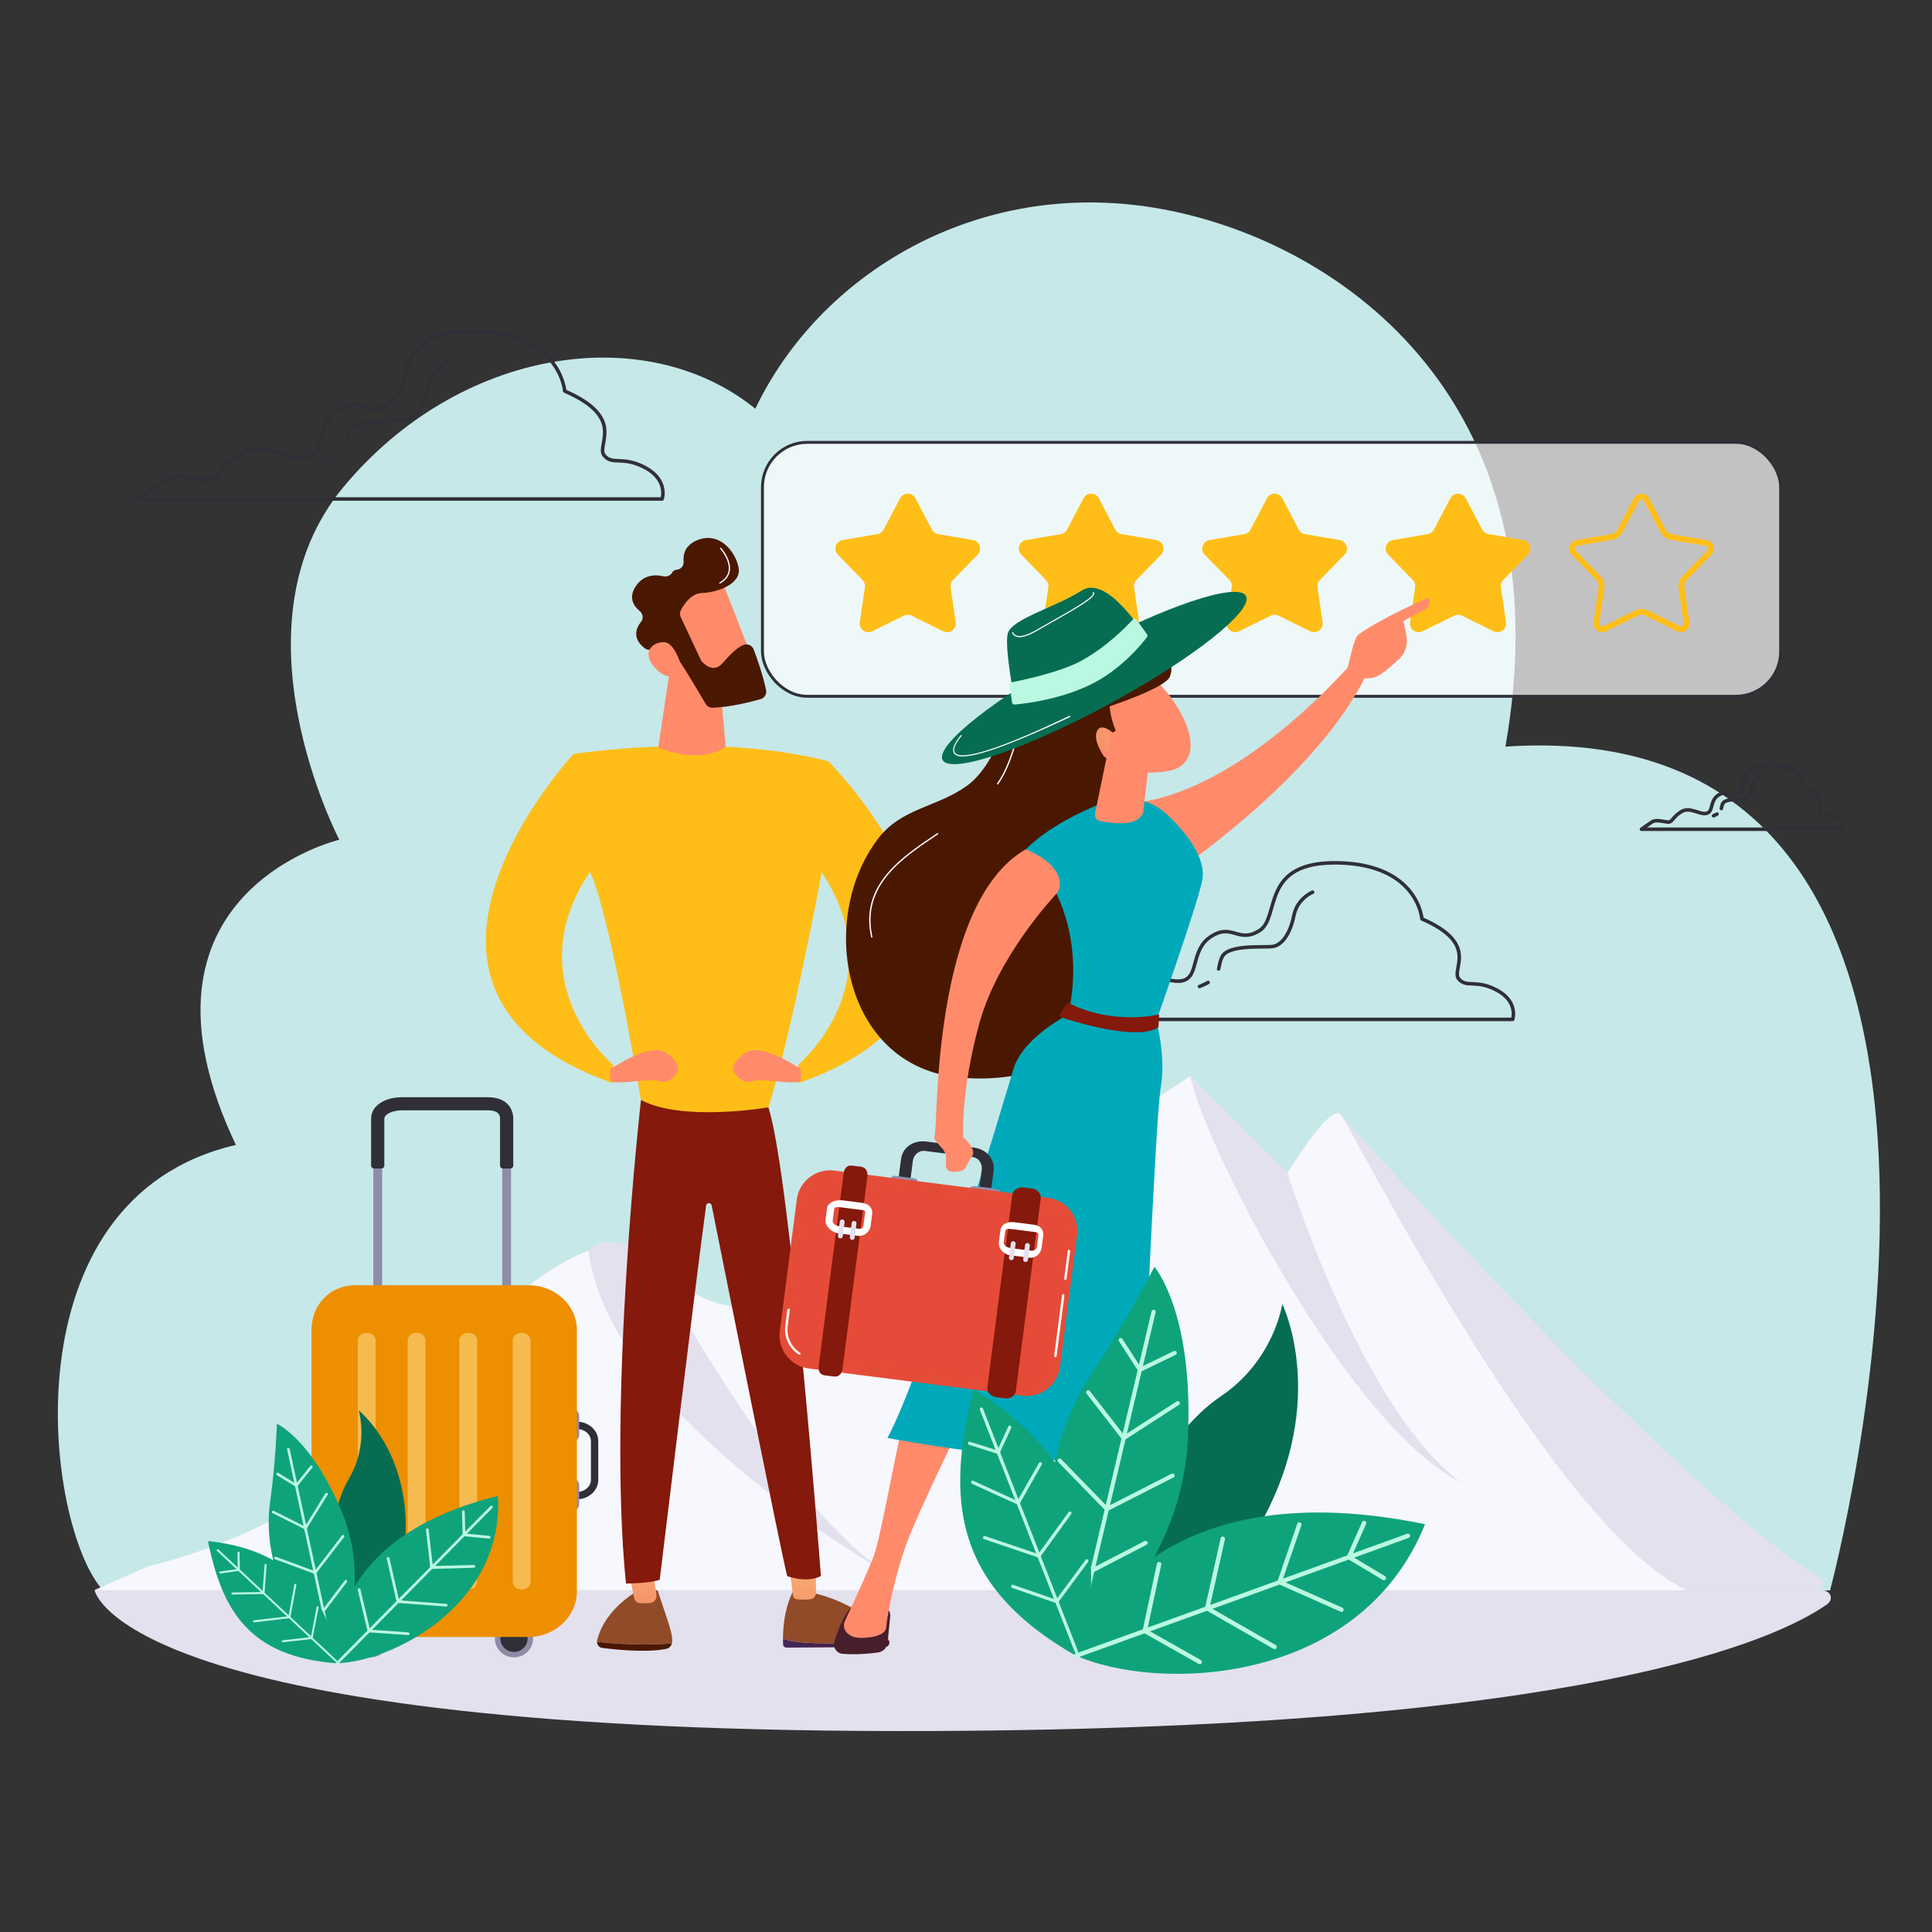 <svg width="334" height="334" viewBox="0 0 334 334" fill="none" xmlns="http://www.w3.org/2000/svg">
<rect x="0" y="0" width="334" height="334" fill="#333333" stroke="none"/>
<path d="M17.821 274.95H316.372C316.372 274.95 357.476 122.613 260.255 129.071C270.977 68.159 230.229 40.92 199.49 35.904C168.751 30.887 141.724 47.344 130.579 70.661C111.553 55.254 79.388 60.126 59.371 84.202C39.354 108.279 58.657 145.17 58.657 145.17C58.657 145.17 20.05 154.298 40.78 197.938C0.735 207.178 7.734 263.889 17.821 274.95Z" fill="#C6E8E9"/>
<path d="M25.492 270.819C25.492 270.819 53.252 264.809 67.467 246.771C81.682 228.732 103 208.6 112.102 217.401C121.205 226.201 128.307 227.545 133.128 224.129C137.957 220.712 138.863 222.931 166.236 208.798C193.609 194.665 205.74 186.031 205.74 186.031L222.568 202.747C222.568 202.747 229.916 190.665 231.736 192.665C233.451 194.559 289.054 257.092 314.653 272.733C315.569 273.293 315.21 274.901 314.136 274.901C211.376 274.901 16.342 274.901 16.342 274.901L25.492 270.819Z" fill="#E3E1EE"/>
<path d="M16.342 274.901H314.848C316.46 274.901 317.139 276.457 315.819 277.381C307.108 283.48 274.091 298.752 161.51 299.251C20.728 299.876 16.342 274.901 16.342 274.901Z" fill="#E3E1EE"/>
<path d="M141.174 293.002C178.036 293.002 207.919 288.95 207.919 283.952C207.919 278.953 178.036 274.901 141.174 274.901C104.311 274.901 74.428 278.953 74.428 283.952C74.428 288.95 104.311 293.002 141.174 293.002Z" fill="#E3E1EE"/>
<path d="M25.492 270.818C25.492 270.818 53.252 264.809 67.467 246.77C78.598 232.658 94.058 217.265 104.632 215.453C107.565 214.953 110.131 215.494 112.112 217.411C121.214 226.211 128.317 227.555 133.137 224.139C137.966 220.722 138.872 222.941 166.245 208.808C193.619 194.675 205.749 186.041 205.749 186.041L222.577 202.757C222.577 202.757 229.925 190.675 231.746 192.675C233.557 194.675 268.448 264.298 291.643 274.911C190.204 274.911 16.342 274.911 16.342 274.911L25.492 270.818Z" fill="#F7F7FE"/>
<path d="M153.993 272.318C153.993 272.318 105.358 245.26 101.736 216.203C105.594 212.693 110.914 216.338 112.112 217.401C113.3 218.463 135.231 261.049 153.993 272.318Z" fill="#E3E1EE"/>
<path d="M205.749 186.031L222.577 202.747C222.577 202.747 235.377 243.761 252.62 256.29C233.557 247.021 208.579 198.945 205.749 186.031Z" fill="#E3E1EE"/>
<path d="M258.842 171.214C255.166 169.206 253.497 170.875 252.167 169.206C250.838 167.538 255.843 163.197 245.819 158.856C245.819 158.856 245.154 149.509 231.453 149.17C217.765 148.831 221.428 158.517 217.765 160.863C214.088 163.197 213.085 159.534 209.408 161.867C205.732 164.2 207.401 168.881 204.403 169.545C201.391 170.21 197.389 166.534 193.713 168.88C190.037 171.214 190.037 173.222 188.368 173.222C186.699 173.222 183.362 171.892 181.355 173.222C179.347 174.551 177.013 176.233 177.013 176.233H261.514C261.514 176.22 262.518 173.222 258.842 171.214Z" stroke="#302F38" stroke-width="0.611" stroke-miterlimit="10" stroke-linecap="round" stroke-linejoin="round"/>
<path d="M208.848 169.845C208.457 170.08 207.961 170.301 207.362 170.549" stroke="#302F38" stroke-width="0.611" stroke-miterlimit="10" stroke-linecap="round" stroke-linejoin="round"/>
<path d="M226.929 154.241C226.929 154.241 224.283 155.257 223.67 158.321C223.057 161.385 221.636 163.418 220.007 163.627C218.377 163.835 212.263 163.223 211.247 165.465C210.895 166.247 210.803 166.912 210.673 167.512" stroke="#302F38" stroke-width="0.611" stroke-miterlimit="10" stroke-linecap="round" stroke-linejoin="round"/>
<rect x="131.81" y="76.475" width="176.027" height="43.896" rx="7.75" fill="white" fill-opacity="0.7" stroke="#302F38" stroke-width="0.5"/>
<path d="M155.602 86.149C156.164 85.08 157.695 85.08 158.257 86.149L161.1 91.554C161.317 91.967 161.714 92.255 162.173 92.334L168.192 93.367C169.383 93.572 169.856 95.028 169.013 95.893L164.751 100.266C164.425 100.6 164.273 101.067 164.34 101.529L165.218 107.572C165.392 108.768 164.153 109.668 163.07 109.133L157.593 106.431C157.175 106.224 156.684 106.224 156.266 106.431L150.789 109.133C149.706 109.668 148.467 108.768 148.641 107.572L149.519 101.529C149.586 101.067 149.434 100.6 149.108 100.266L144.846 95.893C144.003 95.028 144.476 93.572 145.667 93.367L151.686 92.334C152.145 92.255 152.542 91.967 152.759 91.554L155.602 86.149Z" fill="#FFBE17"/>
<path d="M187.313 86.149C187.876 85.08 189.406 85.08 189.969 86.149L192.811 91.554C193.028 91.967 193.425 92.255 193.885 92.334L199.904 93.367C201.094 93.572 201.568 95.028 200.724 95.893L196.462 100.266C196.136 100.6 195.985 101.067 196.052 101.529L196.929 107.572C197.103 108.768 195.865 109.668 194.781 109.133L189.305 106.431C188.886 106.224 188.396 106.224 187.977 106.431L182.501 109.133C181.417 109.668 180.179 108.768 180.352 107.572L181.23 101.529C181.297 101.067 181.145 100.6 180.82 100.266L176.557 95.893C175.714 95.028 176.187 93.572 177.378 93.367L183.397 92.334C183.857 92.255 184.254 91.967 184.471 91.554L187.313 86.149Z" fill="#FFBE17"/>
<path d="M219.025 86.149C219.587 85.08 221.118 85.08 221.68 86.149L224.522 91.554C224.739 91.967 225.136 92.255 225.596 92.334L231.615 93.367C232.806 93.572 233.279 95.028 232.436 95.893L228.173 100.266C227.848 100.6 227.696 101.067 227.763 101.529L228.641 107.572C228.814 108.768 227.576 109.668 226.493 109.133L221.016 106.431C220.598 106.224 220.107 106.224 219.689 106.431L214.212 109.133C213.129 109.668 211.89 108.768 212.064 107.572L212.941 101.529C213.008 101.067 212.857 100.6 212.531 100.266L208.269 95.893C207.426 95.028 207.899 93.572 209.089 93.367L215.108 92.334C215.568 92.255 215.965 91.967 216.182 91.554L219.025 86.149Z" fill="#FFBE17"/>
<path d="M250.736 86.149C251.298 85.08 252.829 85.08 253.391 86.149L256.234 91.554C256.451 91.967 256.848 92.255 257.308 92.334L263.327 93.367C264.517 93.572 264.99 95.028 264.147 95.893L259.885 100.266C259.559 100.6 259.408 101.067 259.475 101.529L260.352 107.572C260.526 108.768 259.287 109.668 258.204 109.133L252.727 106.431C252.309 106.224 251.818 106.224 251.4 106.431L245.923 109.133C244.84 109.668 243.602 108.768 243.775 107.572L244.653 101.529C244.72 101.067 244.568 100.6 244.243 100.266L239.98 95.893C239.137 95.028 239.61 93.572 240.801 93.367L246.82 92.334C247.28 92.255 247.677 91.967 247.894 91.554L250.736 86.149Z" fill="#FFBE17"/>
<path d="M282.89 86.382C283.265 85.669 284.285 85.669 284.66 86.382L287.503 91.787C287.792 92.337 288.321 92.722 288.934 92.827L294.953 93.86C295.747 93.996 296.063 94.967 295.501 95.544L291.238 99.917C290.804 100.363 290.602 100.985 290.691 101.6L291.569 107.644C291.685 108.441 290.859 109.041 290.137 108.685L284.66 105.982C284.102 105.707 283.448 105.707 282.89 105.982L277.413 108.685C276.691 109.041 275.866 108.441 275.981 107.644L276.859 101.6C276.948 100.985 276.746 100.363 276.312 99.917L272.05 95.544C271.488 94.967 271.803 93.996 272.597 93.86L278.616 92.827C279.229 92.722 279.758 92.337 280.048 91.787L282.89 86.382Z" stroke="#FFBE17"/>
<path d="M103.425 249.135V255.835C103.425 257.566 101.981 258.996 100.132 259.17C100.008 259.182 99.881 259.189 99.753 259.189H99.184C98.84 259.189 98.506 259.144 98.194 259.062V257.746C98.496 257.862 98.831 257.932 99.184 257.932H99.753C99.884 257.932 100.008 257.922 100.132 257.903C101.281 257.746 102.159 256.877 102.159 255.835V249.135C102.159 248.093 101.281 247.225 100.132 247.067C100.008 247.048 99.881 247.038 99.753 247.038H99.184C98.831 247.038 98.493 247.105 98.194 247.225V245.908C98.509 245.826 98.84 245.782 99.184 245.782H99.753C99.884 245.782 100.008 245.788 100.132 245.801C101.981 245.974 103.425 247.405 103.425 249.135Z" fill="#302F38"/>
<path d="M100.132 244.692V248.128C100.132 248.661 99.699 249.091 99.162 249.091C98.894 249.091 98.649 248.983 98.474 248.81C98.299 248.636 98.191 248.396 98.191 248.128V244.692C98.191 244.162 98.624 243.729 99.162 243.729C99.429 243.729 99.674 243.837 99.849 244.01C100.021 244.187 100.132 244.427 100.132 244.692Z" fill="#8F8CA7"/>
<path d="M100.132 256.675V260.111C100.132 260.641 99.699 261.074 99.162 261.074C98.894 261.074 98.649 260.966 98.474 260.793C98.299 260.616 98.191 260.376 98.191 260.111V256.675C98.191 256.142 98.624 255.712 99.162 255.712C99.429 255.712 99.674 255.82 99.849 255.993C100.021 256.167 100.132 256.41 100.132 256.675Z" fill="#8F8CA7"/>
<path d="M64.032 286.526C62.204 286.526 60.723 285.056 60.723 283.242C60.723 281.429 62.204 279.959 64.032 279.959C65.86 279.959 67.341 281.429 67.341 283.242C67.341 285.056 65.86 286.526 64.032 286.526Z" fill="#8F8CA7"/>
<path d="M64.032 285.585C62.728 285.585 61.671 284.536 61.671 283.242C61.671 281.949 62.728 280.9 64.032 280.9C65.336 280.9 66.393 281.949 66.393 283.242C66.393 284.536 65.336 285.585 64.032 285.585Z" fill="#302F38"/>
<path d="M88.858 286.526C87.031 286.526 85.549 285.056 85.549 283.242C85.549 281.429 87.031 279.959 88.858 279.959C90.686 279.959 92.168 281.429 92.168 283.242C92.168 285.056 90.686 286.526 88.858 286.526Z" fill="#8F8CA7"/>
<path d="M88.858 285.585C87.554 285.585 86.497 284.536 86.497 283.242C86.497 281.949 87.554 280.9 88.858 280.9C90.162 280.9 91.219 281.949 91.219 283.242C91.219 284.536 90.162 285.585 88.858 285.585Z" fill="#302F38"/>
<path d="M64.541 201.501H66.062V223.622H64.541V201.501Z" fill="#8F8CA7"/>
<path d="M86.828 201.501H88.349V223.623H86.828V201.501Z" fill="#8F8CA7"/>
<path d="M91.477 222.189H61.413C57.124 222.189 53.849 225.485 53.849 229.956V275.106C53.849 279.577 57.121 282.996 61.413 282.996H91.477C95.766 282.996 99.731 279.577 99.731 275.106V229.953C99.731 225.485 95.766 222.189 91.477 222.189Z" fill="#EE8F00"/>
<path d="M97.268 231.99C97.268 227.923 94.035 225.242 90.131 225.242H62.772C58.868 225.242 56.316 227.923 56.316 231.99V273.063C56.316 277.129 58.868 280.24 62.772 280.24H90.131C94.035 280.24 97.268 277.129 97.268 273.063V231.99Z" fill="#EE8F00"/>
<g opacity="0.7">
<path opacity="0.7" d="M61.859 231.778C61.859 231.036 62.463 230.436 63.211 230.436H63.59C64.334 230.436 64.942 231.036 64.942 231.778V273.401C64.942 274.139 64.338 274.743 63.59 274.743H63.211C62.467 274.743 61.859 274.143 61.859 273.401V231.778Z" fill="#FFEAA0"/>
<path opacity="0.7" d="M70.479 231.778C70.479 231.036 71.083 230.436 71.831 230.436H72.21C72.954 230.436 73.562 231.036 73.562 231.778V273.401C73.562 274.139 72.958 274.743 72.21 274.743H71.831C71.087 274.743 70.479 274.143 70.479 273.401V231.778Z" fill="#FFEAA0"/>
<path opacity="0.7" d="M79.411 231.778C79.411 231.036 80.015 230.436 80.763 230.436H81.142C81.886 230.436 82.494 231.036 82.494 231.778V273.401C82.494 274.139 81.889 274.743 81.142 274.743H80.763C80.019 274.743 79.411 274.143 79.411 273.401V231.778Z" fill="#FFEAA0"/>
<path opacity="0.7" d="M88.648 231.778C88.648 231.036 89.253 230.436 90.001 230.436H90.379C91.124 230.436 91.731 231.036 91.731 231.778V273.401C91.731 274.139 91.127 274.743 90.379 274.743H90.001C89.256 274.743 88.648 274.143 88.648 273.401V231.778Z" fill="#FFEAA0"/>
</g>
<path d="M84.308 189.686H69.467C66.829 189.686 64.159 190.961 64.159 193.402V201.52C64.159 201.785 64.376 202.003 64.646 202.003H65.954C66.221 202.003 66.441 201.788 66.441 201.52V193.402C66.441 192.628 67.857 191.949 69.47 191.949H84.308C86.449 191.949 86.449 193.045 86.449 193.402V201.52C86.449 201.785 86.666 202.003 86.936 202.003H88.244C88.511 202.003 88.731 201.788 88.731 201.52V193.402C88.731 191.605 87.569 189.686 84.308 189.686Z" fill="#302F38"/>
<path d="M61.627 281.885H61.184C57.553 281.885 54.597 278.781 54.597 274.967V268.238C54.597 268.188 54.639 268.143 54.693 268.143C54.744 268.143 54.788 268.184 54.788 268.238V274.967C54.788 278.677 57.658 281.695 61.184 281.695H61.627C61.677 281.695 61.722 281.736 61.722 281.79C61.722 281.844 61.677 281.885 61.627 281.885Z" fill="white"/>
<path d="M54.693 266.615C54.642 266.615 54.597 266.574 54.597 266.52V262.624C54.597 262.573 54.639 262.529 54.693 262.529C54.744 262.529 54.788 262.57 54.788 262.624V266.52C54.788 266.571 54.744 266.615 54.693 266.615Z" fill="white"/>
<path d="M103.201 283.836C103.201 283.738 103.208 283.64 103.233 283.542C104.716 277.71 110.775 274.723 110.775 274.723L113.689 274.95C115.366 280.091 116.445 282.598 116.178 284.003C116.171 284.041 116.159 284.079 116.149 284.117C113.743 284.328 108.792 284.467 103.201 283.836Z" fill="#914B29"/>
<path d="M116.149 284.113C116.019 284.581 115.672 284.947 115.223 285.042C111.802 285.755 106.364 285.181 104.083 284.884C103.58 284.818 103.211 284.357 103.201 283.836C108.792 284.467 113.743 284.328 116.149 284.113Z" fill="#4A1801"/>
<path d="M108.375 270.217L109.651 276.314C109.744 276.76 110.091 277.094 110.511 277.135C111.023 277.183 111.755 277.211 112.487 277.104C113.145 277.009 113.603 276.343 113.486 275.632L112.598 270.217H108.375Z" fill="url(#paint0_linear)"/>
<path d="M140.918 284.063C137.806 283.978 136.193 283.612 135.362 283.274C135.359 283.58 135.362 283.893 135.372 284.218C135.381 284.565 135.642 284.84 135.957 284.837L153.051 284.726C153.595 284.723 153.917 284.095 153.678 283.599C151.441 283.785 145.732 284.196 140.918 284.063Z" fill="url(#paint1_linear)"/>
<path d="M153.681 283.602C153.662 283.558 153.643 283.513 153.614 283.472C152.106 281.379 148.259 277.211 140.66 275.402L137.014 275.288C137.014 275.288 135.391 278.089 135.359 283.274C136.193 283.611 137.803 283.974 140.915 284.063C145.732 284.195 151.441 283.785 153.681 283.602Z" fill="#914B29"/>
<path d="M136.339 269.81C136.38 270.078 136.88 274.177 137.074 275.765C137.119 276.144 137.396 276.434 137.742 276.475C138.363 276.548 139.368 276.614 140.247 276.438C140.721 276.34 141.064 275.888 141.064 275.364V268.932L136.339 269.81Z" fill="url(#paint2_linear)"/>
<path d="M110.81 190.153C110.81 190.153 104.977 241.601 108.216 273.757C108.216 273.757 112.105 273.757 114.049 273.113C114.049 273.113 120.111 222.811 122.071 208.416C122.144 207.872 122.927 207.847 123.032 208.384C125.45 220.493 134.955 267.985 136.084 272.469C136.084 272.469 139.324 273.754 141.917 272.469C141.917 272.469 136.733 203.657 132.845 191.438L110.81 190.153Z" fill="#84190C"/>
<path d="M99.144 130.343C99.144 130.343 123.773 126.485 143.215 131.628L141.92 151.565C141.92 151.565 136.737 179.218 132.848 191.438C132.848 191.438 117.941 194.011 110.813 190.153C110.813 190.153 104.98 155.426 101.741 150.28C101.738 150.28 98.498 136.775 99.144 130.343Z" fill="#FFBE17"/>
<path d="M116.254 112.772L113.801 129.235C113.801 129.235 120.655 132.361 125.453 129.102L124.419 117.483L116.254 112.772Z" fill="#FF8B6B"/>
<path d="M99.144 130.343C99.144 130.343 60.906 171.501 105.951 187.257V184.043C105.951 184.043 89.099 169.894 102.062 150.602C102.062 150.602 100.443 132.272 99.144 130.343Z" fill="#FFBE17"/>
<path d="M106.275 184.365C106.275 184.365 112.108 180.506 114.701 181.792C117.295 183.077 117.295 185.006 117.295 185.006C117.295 185.006 116 187.579 114.055 186.935C112.111 186.291 107.574 187.579 105.629 186.935C105.626 186.935 104.977 184.365 106.275 184.365Z" fill="#FF8B6B"/>
<path d="M143.215 131.628C143.215 131.628 183.073 171.501 138.032 187.257V184.043C138.032 184.043 154.884 169.894 141.92 150.602C141.92 150.602 140.622 134.846 143.215 131.628Z" fill="#FFBE17"/>
<path d="M137.707 184.365C137.707 184.365 131.875 180.506 129.281 181.792C126.688 183.077 126.688 185.006 126.688 185.006C126.688 185.006 127.983 187.579 129.927 186.935C131.871 186.291 136.409 187.579 138.353 186.935C138.353 186.935 139.002 184.365 137.707 184.365Z" fill="#FF8B6B"/>
<path d="M124.546 99.81C124.709 99.996 130.583 115.219 130.583 115.219L121.753 118.36L114.027 104.755C114.027 104.758 121.835 96.684 124.546 99.81Z" fill="#FF8B6B"/>
<path d="M117.705 105.497C117.514 105.866 117.505 106.299 117.683 106.674L121.135 114.044C121.186 114.155 121.253 114.259 121.336 114.35C121.784 114.862 123.35 116.384 124.861 114.698C126.15 113.261 127.356 111.957 128.549 111.493C129.246 111.221 130.029 111.578 130.293 112.273C130.837 113.703 131.881 116.611 132.441 119.323C132.581 120.002 132.164 120.675 131.493 120.864C129.72 121.369 126.226 122.254 123.197 122.348C122.701 122.364 122.236 122.108 121.988 121.682C120.89 119.803 117.791 114.546 116.687 113.198C115.659 111.944 113.498 112.15 112.515 112.32C112.143 112.386 111.761 112.295 111.459 112.067C110.552 111.389 109.018 109.769 110.822 107.492C111.271 106.927 111.163 106.097 110.6 105.642C109.594 104.824 108.563 103.375 109.909 101.348C111.271 99.295 113.311 99.314 114.669 99.624C115.271 99.763 115.923 99.51 116.216 98.97C116.346 98.73 116.575 98.537 116.964 98.503C117.699 98.433 118.243 97.83 118.179 97.098C118.068 95.844 118.421 94.269 120.512 93.397C124.346 91.799 127.178 95.355 127.697 98.159C128.215 100.962 123.958 102.459 121.374 102.513C119.474 102.56 118.23 104.48 117.705 105.497Z" fill="#4A1801"/>
<path d="M117.988 115.91C117.988 115.91 116.875 111.06 114.794 111.016C112.713 110.972 110.87 112.841 113.183 115.402C116.06 118.588 117.988 115.91 117.988 115.91Z" fill="#FF8B6B"/>
<path d="M124.445 100.899C124.406 100.899 124.371 100.881 124.349 100.846C124.317 100.795 124.336 100.729 124.39 100.697C125.301 100.176 125.829 99.494 125.959 98.667C126.255 96.836 124.524 94.881 124.505 94.862C124.464 94.818 124.47 94.749 124.515 94.708C124.559 94.667 124.629 94.67 124.67 94.717C124.744 94.799 126.487 96.769 126.176 98.702C126.032 99.592 125.466 100.328 124.499 100.884C124.48 100.896 124.46 100.899 124.445 100.899Z" fill="white"/>
<path d="M236.081 111.866C236.081 111.866 216.852 135.869 196.786 138.749C196.786 138.749 199.418 149.907 202.218 151.455C202.218 151.455 228.406 134.151 236.67 115.636L236.081 111.866Z" fill="#FF8B6B"/>
<path d="M235.39 117.158C235.381 117.694 233.351 117.849 232.962 115.513C233.246 114.546 234.025 110.271 234.856 109.684C239.295 106.555 246.951 103.322 246.951 103.322C247.625 104.632 246.477 105.323 246.477 105.323L242.61 107.351C242.852 108.626 243.282 109.779 243.19 111.196C243.12 112.27 242.607 113.274 241.805 114.007C241 114.742 239.918 115.689 238.961 116.394C237.15 117.723 235.39 117.158 235.39 117.158Z" fill="#FF8B6B"/>
<path d="M235.798 112.131L237.354 110.208L240.711 108.866C241.163 109.321 241.312 109.876 240.415 110.625C239.518 111.376 237.277 115.468 237.277 115.468L235.798 112.131Z" fill="#FF8B6B"/>
<path d="M190.473 108.955C187.084 109.093 183.447 110.35 180.704 112.305C175.61 115.929 175.062 121.963 172.988 127.36C171.849 130.325 169.815 133.937 167.158 135.85C161.94 139.604 155.798 139.649 151.716 145.095C141.311 158.973 145.769 183.907 165.262 186.212C177.309 187.636 193.012 182.774 194.444 168.837C196.43 149.446 196.948 107.426 190.473 108.955Z" fill="#4A1801"/>
<path d="M153.902 279.403L153.447 283.984C153.361 284.853 152.69 285.554 151.818 285.674C150.348 285.876 147.983 286.1 145.661 285.91C144.642 285.828 143.958 284.821 144.245 283.845C144.77 282.068 145.74 279.4 147.194 277.808L152.301 277.691C153.243 277.666 153.994 278.468 153.902 279.403Z" fill="#471F2A"/>
<path d="M192.649 224.98L193.629 229.991C193.629 229.991 191.418 259.065 191.176 270.682C191.138 272.504 191.653 274.291 192.653 275.819L197.858 283.792L184.93 276.615L184.64 275.077L186.661 272.182L183.17 239.748C182.967 237.844 183.317 235.918 184.185 234.206L186.709 229.227L192.649 224.98Z" fill="#FF8B6B"/>
<path d="M198.727 284.941L194.657 285.036C193.897 285.055 193.168 284.723 192.691 284.133C191.383 282.526 188.681 279.393 187.421 279.34C185.725 279.267 186.082 285.232 186.082 285.232L185.134 285.254L183.759 277.862C183.412 276.002 184.306 274.133 185.974 273.22C185.974 273.22 186.425 276.05 188.554 277.259C190.68 278.465 197.222 282.816 197.222 282.816C197.222 282.816 198.008 282.687 198.877 282.822C200.165 283.021 200.032 284.913 198.727 284.941Z" fill="#471F2A"/>
<path d="M175.237 227.768C175.237 227.768 159.07 259.981 156.553 267.31C154.036 274.638 153.234 280.72 153.211 281.294C153.176 282.191 152.072 283.078 148.973 283.151C147.372 283.189 146.577 282.57 146.179 281.964C145.839 281.446 145.807 280.789 146.071 280.23C147.003 278.244 149.959 271.894 151.044 269.021C152.336 265.592 154.933 250.12 156.425 244.727C157.921 239.334 159.614 233.483 166.541 227.97C166.538 227.967 171.266 223.152 175.237 227.768Z" fill="#FF8B6B"/>
<path d="M184.704 175.376C188.64 156.936 177.347 146.819 177.347 146.819C181.092 143.081 186.597 140.397 190.794 138.739C194.584 137.239 198.918 138.083 201.858 140.896C205.091 143.99 208.553 148.31 207.847 152.14C207.099 156.194 199.888 176.497 199.888 176.497C199.888 176.497 192.866 179.989 184.704 175.376Z" fill="#00A9BA"/>
<path d="M175.247 184.678C176.898 179.332 184.707 175.376 184.707 175.376C192.869 179.989 199.892 176.493 199.892 176.493C199.892 176.493 201.623 182.496 200.655 188.132C199.688 193.768 197.248 252.217 197.248 252.217C186.435 254.651 153.415 248.601 153.415 248.601C160.046 236.252 173.596 190.023 175.247 184.678Z" fill="#00A9BA"/>
<path d="M192.054 127.281L189.362 140.375C189.054 141.774 189.929 141.957 191.358 142.156C193.623 142.468 196.541 142.56 197.499 140.744C197.598 140.558 197.642 140.353 197.668 140.144L198.937 129.15C199.039 128.278 198.546 127.445 197.728 127.107L194.759 125.882C193.614 125.408 192.315 126.078 192.054 127.281Z" fill="#FF8B6B"/>
<path d="M195.294 114.717C195.294 114.717 200.13 116.308 203.85 122.765C207.57 129.223 205.441 132.509 202.492 133.169C199.542 133.829 195.074 134.117 190.005 130.157C184.936 126.198 189.025 112.873 195.294 114.717Z" fill="#FF8B6B"/>
<path d="M191.997 127.495C191.997 127.495 189.808 122.579 187.587 124.783C185.369 126.984 189.897 129.301 191.657 130.028L191.997 127.495Z" fill="url(#paint3_linear)"/>
<path d="M192.891 126.324C192.891 126.324 188.573 116.788 197.334 115.98L199.513 117.249C199.513 117.249 202.294 111.553 196.805 109.371C191.316 107.189 183.622 110.126 181.939 117.363C180.259 124.6 181.939 129.055 185.948 132.137C189.958 135.219 191.192 131.269 191.192 131.269C191.192 131.269 188.901 128.269 189.595 126.513C190.289 124.758 192.363 126.646 192.363 126.646L192.891 126.324Z" fill="#4A1801"/>
<path d="M150.711 162.105C150.72 162.105 150.726 162.105 150.736 162.102C150.8 162.089 150.838 162.026 150.825 161.966C148.874 153.096 155.932 148.385 162.159 144.23C162.214 144.195 162.226 144.123 162.191 144.072C162.156 144.019 162.083 144.006 162.032 144.041C155.744 148.237 148.617 152.992 150.602 162.013C150.609 162.067 150.656 162.105 150.711 162.105Z" fill="white"/>
<path d="M172.469 135.629C172.507 135.629 172.542 135.613 172.565 135.579C174.175 133.27 175.031 130.53 175.858 127.877C176.679 125.25 177.529 122.532 179.11 120.192C180.462 118.193 182.066 116.665 183.769 115.049C184.096 114.739 184.424 114.427 184.755 114.104C184.799 114.06 184.803 113.988 184.758 113.943C184.714 113.899 184.64 113.896 184.596 113.94C184.265 114.259 183.937 114.572 183.613 114.881C181.904 116.507 180.287 118.045 178.922 120.063C177.322 122.431 176.469 125.165 175.642 127.808C174.817 130.445 173.968 133.169 172.377 135.446C172.342 135.497 172.355 135.569 172.405 135.604C172.425 135.62 172.447 135.629 172.469 135.629Z" fill="white"/>
<path d="M191.094 122.358C191.094 122.358 201.432 119.027 202.243 116.99C203.055 114.954 202.049 112.848 198.749 112.548C195.447 112.245 185.461 114.493 191.094 122.358Z" fill="#4A1801"/>
<path d="M215.395 103.031C216.772 105.538 206.151 113.921 191.673 121.755C177.194 129.589 164.342 133.905 162.964 131.398C161.587 128.891 172.208 120.508 186.686 112.674C201.165 104.84 214.017 100.524 215.395 103.031Z" fill="#066D52"/>
<path d="M198.005 110.012C198.005 110.012 191.466 99.22 187.005 102.09C182.543 104.957 174.814 107.019 174.213 109.542C173.612 112.065 175.479 121.442 175.479 121.442C175.479 121.442 187.266 122.721 198.005 110.012Z" fill="#066D52"/>
<path d="M196.462 107.098C196.395 107.006 196.29 106.949 196.178 106.943C196.064 106.937 195.952 106.981 195.876 107.066C194.836 108.209 191.294 111.888 186.83 114.288C183.132 116.274 176.434 117.65 174.83 117.96C174.633 117.998 174.499 118.181 174.528 118.376L174.967 121.483C174.996 121.676 175.167 121.815 175.365 121.799C176.835 121.682 182.68 121.073 188.137 118.544C193.709 115.964 197.499 111.196 198.304 110.123C198.399 109.993 198.403 109.82 198.31 109.69L196.462 107.098Z" fill="#BAF8E1"/>
<path d="M184.994 123.949C184.994 123.949 184.99 123.949 184.99 123.953C172.857 129.646 166.159 131.846 164.963 130.28C164.196 129.276 166.022 127.186 166.099 127.097C166.134 127.06 166.194 127.05 166.232 127.085C166.274 127.12 166.274 127.18 166.239 127.217C166.22 127.236 164.435 129.27 165.106 130.148C165.882 131.164 169.946 130.88 184.889 123.747C184.936 123.725 185.003 123.757 185.025 123.807C185.048 123.858 185.038 123.927 184.994 123.949Z" fill="white"/>
<path d="M178.824 109.305C177.389 110.082 176.307 110.325 175.597 110.028C175.088 109.816 174.983 109.4 174.98 109.384C174.967 109.333 175.002 109.28 175.05 109.267C175.101 109.254 175.155 109.286 175.168 109.337C175.171 109.352 175.263 109.681 175.68 109.854C176.179 110.06 177.194 110.056 179.199 108.876C180.014 108.396 180.968 107.859 181.977 107.29C185.054 105.557 188.882 103.4 188.978 102.63C188.984 102.583 188.971 102.545 188.936 102.513C188.898 102.475 188.895 102.415 188.933 102.377C188.971 102.34 189.032 102.336 189.07 102.374C189.149 102.447 189.181 102.545 189.168 102.652C189.07 103.457 186.165 105.15 182.073 107.455C181.064 108.023 180.112 108.56 179.298 109.04C179.132 109.134 178.976 109.223 178.824 109.305Z" fill="white"/>
<path d="M184.949 173.494C184.752 173.396 184.462 173.453 184.338 173.636C183.759 174.501 183.434 175.028 183.285 175.351C183.231 175.464 183.218 175.59 183.266 175.704C183.317 175.818 183.507 175.909 183.625 175.947C185.884 176.68 196.732 180.008 200.27 177.596L200.391 175.382C200.394 175.385 192.449 177.273 184.949 173.494Z" fill="#84190C"/>
<path d="M171.772 202.47L171.235 206.629L169.182 206.367L169.72 202.208C169.857 201.154 169.204 200.156 168.142 200.023L159.919 198.975C158.857 198.839 157.95 199.638 157.813 200.693L157.275 204.851L155.223 204.589L155.76 200.431C156.037 198.283 157.969 197.071 160.132 197.346L168.355 198.394C170.515 198.669 172.049 200.323 171.772 202.47Z" fill="#302F38"/>
<path d="M158.589 204.355L158.586 204.387C158.525 204.857 158.214 204.968 157.775 204.911L154.631 204.51C154.192 204.453 154.01 204.28 154.071 203.809L154.074 203.778C154.134 203.307 154.347 203.231 154.787 203.288L157.93 203.689C158.37 203.749 158.65 203.888 158.589 204.355Z" fill="#8F8CA7"/>
<path d="M172.959 206.187L172.956 206.218C172.896 206.689 172.288 206.761 171.849 206.708L168.705 206.307C168.266 206.25 167.556 206.01 167.62 205.539L167.623 205.508C167.683 205.037 168.425 205.028 168.864 205.085L172.008 205.486C172.447 205.539 173.02 205.716 172.959 206.187Z" fill="#8F8CA7"/>
<path d="M186.2 213.525C186.61 210.364 184.357 207.472 181.172 207.068L144.261 202.366C141.075 201.962 138.161 204.194 137.753 207.355L134.807 230.13C134.396 233.291 136.649 236.183 139.834 236.587L176.746 241.289C179.931 241.693 182.846 239.461 183.253 236.3L186.2 213.525Z" fill="#E54C38"/>
<path opacity="0.26" d="M184.57 214.469C184.936 211.637 182.804 209.092 179.813 208.71L145.167 204.298C142.179 203.916 139.465 205.846 139.099 208.678L136.487 228.886C136.121 231.718 138.246 234.326 141.234 234.705L175.88 239.116C178.868 239.498 181.589 237.509 181.955 234.674L184.57 214.469Z" fill="#E54C38"/>
<path d="M145.645 236.685C145.54 237.484 145.002 238.074 144.175 237.97L142.555 237.765C141.731 237.661 141.435 236.963 141.537 236.164L145.848 202.84C145.953 202.041 146.421 201.397 147.245 201.501L148.865 201.706C149.689 201.81 150.058 202.562 149.953 203.361L145.645 236.685Z" fill="#84190C"/>
<path d="M150.52 211.895L150.784 209.856C150.917 208.814 150.173 208.088 149.027 207.942L145.689 207.516C144.477 207.361 143.112 207.854 142.981 208.861L142.717 210.901C142.58 211.952 143.799 213.073 144.951 213.222L148.289 213.648C149.377 213.784 150.38 212.982 150.52 211.895ZM148.868 209.164C149.463 209.24 149.616 209.208 149.552 209.698L149.288 211.738C149.228 212.211 149.053 212.502 148.448 212.423L145.11 211.997C144.464 211.914 143.891 211.501 143.949 211.056L144.213 209.016C144.27 208.577 144.9 208.656 145.53 208.738L148.868 209.164Z" fill="white"/>
<path d="M145.689 213.752C145.661 213.964 145.467 214.112 145.253 214.087L145.206 214.08C144.993 214.052 144.843 213.859 144.868 213.648L145.19 211.153C145.218 210.942 145.413 210.794 145.626 210.819L145.673 210.825C145.887 210.854 146.036 211.046 146.011 211.258L145.689 213.752Z" fill="#E3E1EE"/>
<path d="M147.742 214.013C147.713 214.225 147.519 214.373 147.306 214.348L147.258 214.342C147.045 214.313 146.895 214.121 146.921 213.909L147.242 211.415C147.271 211.203 147.465 211.055 147.678 211.08L147.726 211.086C147.939 211.115 148.088 211.307 148.063 211.519L147.742 214.013Z" fill="#E3E1EE"/>
<path d="M175.616 240.502C175.511 241.301 174.649 241.851 173.821 241.746L172.202 241.541C171.378 241.437 170.585 240.676 170.687 239.877L174.996 206.556C175.101 205.757 176.065 205.176 176.889 205.28L178.509 205.486C179.333 205.59 180.026 206.382 179.921 207.181L175.616 240.502Z" fill="#84190C"/>
<path d="M180.081 215.659L180.345 213.619C180.478 212.577 179.82 211.864 178.674 211.719L175.336 211.292C174.124 211.138 173.083 211.671 172.953 212.679L172.689 214.718C172.552 215.77 173.446 216.85 174.598 216.998L177.936 217.424C179.027 217.56 179.941 216.749 180.081 215.659ZM178.518 212.941C179.113 213.016 179.591 213.026 179.527 213.515L179.263 215.555C179.202 216.029 178.703 216.278 178.098 216.199L174.76 215.773C174.114 215.691 173.456 215.268 173.513 214.822L173.777 212.783C173.834 212.344 174.55 212.435 175.18 212.514L178.518 212.941Z" fill="white"/>
<path d="M175.25 217.519C175.222 217.731 175.028 217.879 174.814 217.854L174.767 217.847C174.553 217.819 174.404 217.626 174.429 217.415L174.751 214.92C174.779 214.709 174.973 214.56 175.187 214.586L175.234 214.592C175.448 214.62 175.597 214.813 175.572 215.025L175.25 217.519Z" fill="#E3E1EE"/>
<path d="M177.713 217.83C177.684 218.042 177.49 218.19 177.277 218.165L177.229 218.159C177.016 218.13 176.867 217.938 176.892 217.726L177.214 215.232C177.242 215.02 177.436 214.872 177.649 214.897L177.697 214.904C177.91 214.932 178.06 215.125 178.034 215.336L177.713 217.83Z" fill="#E3E1EE"/>
<path d="M138.189 234.191C138.161 234.187 138.11 234.175 138.084 234.159C136.414 233.067 135.507 231.163 135.761 229.195L136.124 226.395C136.137 226.294 136.251 226.221 136.353 226.237C136.455 226.249 136.547 226.347 136.535 226.448L136.172 229.249C135.936 231.074 136.761 232.839 138.31 233.853C138.396 233.91 138.425 234.026 138.367 234.112C138.326 234.168 138.259 234.197 138.189 234.191Z" fill="white"/>
<path d="M182.429 234.611C182.327 234.598 182.235 234.5 182.248 234.399L183.606 223.891C183.619 223.79 183.734 223.717 183.835 223.733C183.937 223.746 184.029 223.843 184.017 223.944L182.658 234.453C182.645 234.554 182.534 234.626 182.429 234.611Z" fill="white"/>
<path d="M184.157 221.261C184.055 221.248 183.963 221.15 183.975 221.049L184.599 216.228C184.612 216.126 184.726 216.054 184.828 216.07C184.93 216.085 185.022 216.18 185.009 216.281L184.386 221.103C184.373 221.204 184.258 221.276 184.157 221.261Z" fill="white"/>
<path d="M182.734 154.375C182.098 155.123 172.526 165.243 169.3 176.942C166.073 188.64 166.503 196.591 166.503 196.591C166.503 196.591 169.01 198.669 167.995 199.988C166.98 201.308 167.177 202.259 165.959 202.458C164.743 202.66 163.232 202.953 163.544 200.611C163.855 198.268 161.049 197.639 161.599 196.241C162.147 194.851 161.049 156.469 177.121 146.949C177.198 146.905 177.274 146.86 177.35 146.816C183.772 149.522 183.756 153.172 182.734 154.375Z" fill="#FF8B6B"/>
<path d="M111.606 80.877C107.658 78.723 105.865 80.516 104.434 78.723C103.002 76.93 108.381 72.267 97.623 67.603C97.623 67.603 96.907 57.561 82.202 57.207C67.496 56.852 71.444 67.249 67.496 69.765C63.549 72.274 62.479 68.333 58.532 70.842C54.584 73.351 56.377 78.376 53.153 79.091C49.928 79.807 45.619 75.867 41.679 78.376C37.731 80.884 37.731 83.039 35.938 83.039C34.145 83.039 30.559 81.607 28.405 83.039C26.25 84.47 23.742 86.263 23.742 86.263H114.469C114.476 86.256 115.553 83.032 111.606 80.877Z" stroke="#302F38" stroke-width="0.611" stroke-miterlimit="10" stroke-linecap="round" stroke-linejoin="round"/>
<path d="M57.936 79.403C57.511 79.651 56.986 79.899 56.334 80.162" stroke="#302F38" stroke-width="0.611" stroke-miterlimit="10" stroke-linecap="round" stroke-linejoin="round"/>
<path d="M77.347 62.657C77.347 62.657 74.505 63.748 73.846 67.037C73.187 70.318 71.657 72.508 69.906 72.727C68.156 72.947 61.593 72.288 60.495 74.698C60.112 75.541 60.02 76.257 59.885 76.894" stroke="#302F38" stroke-width="0.611" stroke-miterlimit="10" stroke-linecap="round" stroke-linejoin="round"/>
<path d="M317.348 141.296C315.84 140.473 315.155 141.157 314.609 140.473C314.064 139.788 316.118 138.007 312.005 136.226C312.005 136.226 311.732 132.391 306.111 132.252C300.495 132.113 301.998 136.087 300.495 137.049C298.986 138.007 298.574 136.504 297.066 137.461C295.558 138.419 296.243 140.339 295.012 140.612C293.777 140.884 292.135 139.376 290.627 140.339C289.118 141.296 289.118 142.12 288.434 142.12C287.749 142.12 286.38 141.574 285.556 142.12C284.733 142.665 283.775 143.355 283.775 143.355H318.444C318.444 143.35 318.856 142.12 317.348 141.296Z" stroke="#302F38" stroke-width="0.611" stroke-miterlimit="10" stroke-linecap="round" stroke-linejoin="round"/>
<path d="M296.836 140.735C296.676 140.831 296.473 140.922 296.227 141.023" stroke="#302F38" stroke-width="0.611" stroke-miterlimit="10" stroke-linecap="round" stroke-linejoin="round"/>
<path d="M304.255 134.332C304.255 134.332 303.169 134.75 302.917 136.006C302.666 137.263 302.083 138.098 301.415 138.183C300.746 138.269 298.237 138.017 297.82 138.937C297.676 139.258 297.638 139.531 297.585 139.777" stroke="#302F38" stroke-width="0.611" stroke-miterlimit="10" stroke-linecap="round" stroke-linejoin="round"/>
<path d="M60.071 286.54C60.071 286.54 70.099 277.749 70.148 264.022C70.197 250.296 62.008 243.823 62.008 243.823C62.008 243.823 63.848 249.686 60.292 255.685C56.736 261.685 55.315 275.396 60.071 286.54Z" fill="#066D52"/>
<path d="M58.534 286.14C58.534 286.14 64.396 274.163 59.142 261.477C53.889 248.79 47.869 246.137 47.869 246.137C47.869 246.137 47.661 252.761 46.693 259.662C45.726 266.563 47.329 278.014 58.534 286.14Z" fill="#0FA37C"/>
<path d="M57.669 285.907C57.642 285.976 57.579 286.019 57.514 286.038C57.389 286.068 57.273 285.987 57.243 285.861L49.64 250.605C49.611 250.48 49.691 250.364 49.817 250.335C49.943 250.305 50.059 250.386 50.088 250.512L57.691 285.768C57.695 285.815 57.695 285.872 57.669 285.907Z" fill="#BAF8E1"/>
<path d="M54.03 253.664C54.022 253.683 54.014 253.703 54 253.709L51.269 257.112L47.865 255.007C47.755 254.94 47.72 254.801 47.797 254.695C47.864 254.585 47.999 254.56 48.109 254.626L51.173 256.527L53.655 253.434C53.728 253.338 53.873 253.316 53.975 253.403C54.042 253.464 54.065 253.576 54.03 253.664Z" fill="#BAF8E1"/>
<path d="M56.648 258.381C56.644 258.391 56.64 258.401 56.636 258.41L52.892 264.482L47.137 261.594C47.023 261.537 46.98 261.417 47.041 261.293C47.098 261.18 47.228 261.14 47.342 261.198L52.726 263.903L56.252 258.176C56.319 258.067 56.454 258.041 56.564 258.108C56.658 258.157 56.697 258.287 56.648 258.381Z" fill="#BAF8E1"/>
<path d="M59.508 265.678C59.5 265.697 59.496 265.707 59.478 265.723L54.544 272.149L47.552 269.562C47.435 269.514 47.372 269.387 47.419 269.269C47.453 269.157 47.594 269.089 47.712 269.136L54.395 271.611L59.119 265.453C59.192 265.357 59.337 265.336 59.433 265.409C59.52 265.477 59.543 265.589 59.508 265.678Z" fill="#BAF8E1"/>
<path d="M59.998 273.459C59.99 273.478 59.986 273.488 59.968 273.504L55.973 278.781L49.246 276.357C49.129 276.309 49.066 276.182 49.113 276.064C49.151 275.942 49.288 275.884 49.406 275.931L55.815 278.239L59.613 273.225C59.686 273.129 59.831 273.107 59.927 273.18C60.014 273.249 60.047 273.365 59.998 273.459Z" fill="#BAF8E1"/>
<path d="M58.086 287.543C58.086 287.543 54.924 266.288 86.072 258.62C87.214 277.357 67.837 287.365 58.086 287.543Z" fill="#0FA37C"/>
<path d="M58.252 287.553C58.252 287.553 57.961 268.599 35.953 266.425C38.398 278.418 43.076 286.433 58.252 287.553Z" fill="#0FA37C"/>
<path d="M58.291 287.796C58.217 287.812 58.148 287.784 58.091 287.727C58.003 287.635 57.995 287.484 58.088 287.396L84.775 260.378C84.867 260.29 85.018 260.282 85.106 260.374C85.195 260.467 85.203 260.618 85.11 260.706L58.423 287.724C58.384 287.765 58.342 287.783 58.291 287.796Z" fill="#BAF8E1"/>
<path d="M84.607 265.994C84.583 265.996 84.57 266.001 84.55 265.994L79.979 265.55L79.873 261.328C79.867 261.2 79.971 261.082 80.104 261.09C80.232 261.085 80.35 261.189 80.342 261.322L80.437 265.119L84.592 265.521C84.721 265.538 84.815 265.644 84.807 265.778C84.793 265.898 84.705 265.976 84.607 265.994Z" fill="#BAF8E1"/>
<path d="M81.953 271.022C81.939 271.028 81.939 271.028 81.925 271.034L74.409 271.232L73.64 264.488C73.624 264.357 73.701 264.251 73.846 264.23C73.978 264.214 74.099 264.308 74.105 264.436L74.824 270.737L81.904 270.547C82.032 270.541 82.149 270.646 82.141 270.779C82.161 270.901 82.074 271.003 81.953 271.022Z" fill="#BAF8E1"/>
<path d="M77.175 277.739C77.152 277.741 77.138 277.747 77.118 277.739L68.608 277.094L66.858 269.445C66.828 269.319 66.903 269.19 67.038 269.164C67.154 269.131 67.293 269.21 67.319 269.345L68.989 276.654L77.156 277.276C77.289 277.284 77.38 277.4 77.372 277.533C77.366 277.633 77.283 277.725 77.175 277.739Z" fill="#BAF8E1"/>
<path d="M70.599 282.664C70.585 282.67 70.562 282.672 70.542 282.664L63.592 282.189L61.855 274.876C61.826 274.75 61.901 274.621 62.026 274.591C62.156 274.552 62.282 274.637 62.311 274.762L63.967 281.736L70.57 282.197C70.704 282.205 70.794 282.321 70.79 282.444C70.79 282.558 70.707 282.65 70.599 282.664Z" fill="#BAF8E1"/>
<path d="M58.148 287.329C58.097 287.343 58.039 287.319 57.997 287.28L37.519 268.112C37.443 268.047 37.443 267.933 37.514 267.871C37.575 267.804 37.692 267.794 37.755 267.865L58.229 287.042C58.306 287.107 58.306 287.221 58.235 287.284C58.213 287.309 58.186 287.321 58.148 287.329Z" fill="#BAF8E1"/>
<path d="M41.46 271.549L38.103 272.025C38.005 272.042 37.919 271.973 37.901 271.875C37.883 271.777 37.938 271.697 38.05 271.673L41.103 271.246L41.06 268.427C41.052 268.333 41.131 268.251 41.235 268.247C41.329 268.239 41.412 268.318 41.416 268.422L41.46 271.549Z" fill="#BAF8E1"/>
<path d="M45.724 275.57L40.186 275.662C40.092 275.669 40.01 275.591 40.006 275.487C39.998 275.393 40.077 275.31 40.181 275.306L45.396 275.223L45.74 270.532C45.746 270.431 45.83 270.363 45.93 270.369C46.031 270.375 46.099 270.459 46.093 270.559L45.724 275.57Z" fill="#BAF8E1"/>
<path d="M50.17 279.734L43.927 280.476C43.833 280.484 43.747 280.415 43.729 280.317C43.721 280.223 43.79 280.136 43.888 280.119L49.878 279.411L50.884 273.95C50.899 273.853 50.994 273.789 51.09 273.804C51.186 273.82 51.251 273.914 51.235 274.011L50.17 279.734Z" fill="#BAF8E1"/>
<path d="M54.02 283.339L48.916 283.911C48.822 283.919 48.736 283.85 48.728 283.756C48.72 283.662 48.797 283.556 48.883 283.568L53.738 283.021L54.749 277.8C54.765 277.704 54.859 277.639 54.951 277.665C55.048 277.681 55.112 277.775 55.087 277.867L54.02 283.339Z" fill="#BAF8E1"/>
<path d="M189.354 286.027C189.354 286.027 209.966 280.214 219.522 260.341C229.078 240.458 221.678 225.427 221.678 225.427C221.678 225.427 220.294 235.194 210.992 241.431C201.69 247.667 190.168 266.578 189.354 286.027Z" fill="#066D52"/>
<path d="M187.409 284.378C187.409 284.378 204.184 271.06 205.336 249.031C206.489 227.002 199.576 219 199.576 219C199.576 219 194.703 228.45 188.519 237.805C182.356 247.149 176.764 264.865 187.409 284.378Z" fill="#0FA37C"/>
<path d="M186.32 283.459C186.236 283.533 186.119 283.564 186.003 283.533C185.813 283.49 185.686 283.29 185.739 283.099L199.079 226.706C199.121 226.516 199.322 226.389 199.512 226.442C199.702 226.484 199.829 226.685 199.776 226.875L186.436 283.268C186.415 283.342 186.373 283.406 186.32 283.459Z" fill="#BAF8E1"/>
<path d="M203.317 234.169C203.296 234.19 203.265 234.211 203.243 234.221L196.933 237.276L193.445 231.864C193.339 231.695 193.381 231.473 193.55 231.367C193.719 231.262 193.941 231.304 194.047 231.473L197.187 236.346L202.926 233.577C203.106 233.492 203.317 233.566 203.413 233.746C203.476 233.894 203.434 234.063 203.317 234.169Z" fill="#BAF8E1"/>
<path d="M203.857 242.836C203.846 242.847 203.835 242.858 203.814 242.868L194.185 249.094L187.832 240.923C187.705 240.765 187.726 240.564 187.895 240.416C188.054 240.289 188.276 240.321 188.403 240.479L194.343 248.132L203.413 242.276C203.582 242.17 203.804 242.213 203.909 242.382C204.015 242.519 203.983 242.72 203.857 242.836Z" fill="#BAF8E1"/>
<path d="M202.947 255.373C202.926 255.394 202.905 255.405 202.874 255.415L191.278 261.324L182.927 252.741C182.79 252.593 182.79 252.371 182.938 252.234C183.064 252.086 183.308 252.096 183.445 252.244L191.426 260.447L202.546 254.781C202.726 254.686 202.937 254.76 203.032 254.94C203.117 255.088 203.074 255.267 202.947 255.373Z" fill="#BAF8E1"/>
<path d="M198.296 267.011C198.275 267.032 198.254 267.043 198.222 267.053L188.772 271.947L180.697 263.787C180.559 263.65 180.559 263.417 180.697 263.28C180.834 263.132 181.067 263.142 181.204 263.28L188.899 271.06L197.874 266.419C198.053 266.324 198.265 266.398 198.36 266.578C198.455 266.715 198.423 266.905 198.296 267.011Z" fill="#BAF8E1"/>
<path d="M185.792 286.112C185.792 286.112 195.908 253.1 246.36 263.502C235.071 291.461 200.062 292.592 185.792 286.112Z" fill="#0FA37C"/>
<path d="M186.014 286.249C186.014 286.249 198.688 258.555 168.276 240.194C163.53 259.263 164.777 274.125 186.014 286.249Z" fill="#0FA37C"/>
<path d="M185.908 286.609C185.792 286.577 185.696 286.493 185.654 286.376C185.58 286.175 185.686 285.964 185.887 285.89L243.274 265.151C243.475 265.077 243.686 265.182 243.76 265.383C243.834 265.584 243.728 265.796 243.528 265.87L186.14 286.609C186.066 286.63 185.982 286.63 185.908 286.609Z" fill="#BAF8E1"/>
<path d="M239.141 273.184C239.109 273.174 239.077 273.163 239.046 273.142L232.714 269.337L235.473 263.142C235.557 262.952 235.779 262.857 235.98 262.952C236.17 263.037 236.255 263.259 236.17 263.459L233.686 269.03L239.437 272.487C239.616 272.592 239.68 272.825 239.564 273.005C239.479 273.163 239.299 273.237 239.141 273.184Z" fill="#BAF8E1"/>
<path d="M231.815 278.649C231.794 278.649 231.784 278.639 231.763 278.628L220.727 273.723L224.268 263.417C224.332 263.216 224.522 263.11 224.754 263.184C224.955 263.258 225.061 263.47 224.987 263.671L221.668 273.311L232.059 277.93C232.249 278.015 232.333 278.237 232.249 278.438C232.196 278.617 231.995 278.702 231.815 278.649Z" fill="#BAF8E1"/>
<path d="M220.241 285.087C220.209 285.076 220.188 285.065 220.156 285.055L208.264 278.237L211.023 265.933C211.066 265.732 211.277 265.595 211.478 265.647C211.679 265.679 211.816 265.901 211.763 266.102L209.131 277.856L220.537 284.389C220.716 284.495 220.78 284.727 220.674 284.907C220.59 285.065 220.41 285.139 220.241 285.087Z" fill="#BAF8E1"/>
<path d="M207.313 287.687C207.281 287.676 207.26 287.666 207.229 287.655L197.472 282.148L200.009 270.33C200.051 270.129 200.252 269.992 200.463 270.034C200.675 270.066 200.802 270.277 200.759 270.489L198.339 281.757L207.609 286.989C207.789 287.095 207.852 287.328 207.757 287.507C207.662 287.666 207.472 287.74 207.313 287.687Z" fill="#BAF8E1"/>
<path d="M186.014 285.837C185.929 285.816 185.866 285.753 185.834 285.668L169.397 243.714C169.344 243.566 169.407 243.407 169.555 243.344C169.693 243.291 169.862 243.354 169.925 243.502L186.362 285.457C186.415 285.605 186.352 285.763 186.204 285.827C186.14 285.858 186.077 285.858 186.014 285.837Z" fill="#BAF8E1"/>
<path d="M172.727 251.42L167.536 249.781C167.388 249.739 167.304 249.58 167.357 249.432C167.399 249.284 167.536 249.2 167.706 249.253L172.42 250.743L174.302 246.631C174.365 246.494 174.523 246.42 174.671 246.494C174.809 246.557 174.872 246.726 174.809 246.864L172.727 251.42Z" fill="#BAF8E1"/>
<path d="M176.13 260.204L168.033 256.504C167.896 256.441 167.832 256.271 167.896 256.134C167.959 255.997 168.118 255.933 168.266 255.997L175.887 259.485L179.618 252.91C179.692 252.773 179.872 252.73 179.999 252.804C180.136 252.878 180.179 253.047 180.105 253.185L176.13 260.204Z" fill="#BAF8E1"/>
<path d="M179.703 269.326L170.126 266.091C169.978 266.039 169.904 265.88 169.946 265.732C169.999 265.584 170.158 265.51 170.306 265.552L179.481 268.66L184.724 261.43C184.819 261.303 184.988 261.282 185.115 261.366C185.242 261.462 185.274 261.631 185.179 261.758L179.703 269.326Z" fill="#BAF8E1"/>
<path d="M182.79 277.212L174.978 274.516C174.83 274.463 174.756 274.305 174.809 274.157C174.862 274.009 175.041 273.914 175.168 273.988L182.589 276.546L187.663 269.675C187.758 269.548 187.937 269.527 188.054 269.611C188.181 269.707 188.202 269.876 188.117 270.003L182.79 277.212Z" fill="#BAF8E1"/>
<defs>
<linearGradient id="paint0_linear" x1="111.948" y1="264.349" x2="109.389" y2="286.859" gradientUnits="userSpaceOnUse">
<stop stop-color="#F9B776"/>
<stop offset="1" stop-color="#F47960"/>
</linearGradient>
<linearGradient id="paint1_linear" x1="156.068" y1="274.85" x2="110.042" y2="311.27" gradientUnits="userSpaceOnUse">
<stop stop-color="#4A1801"/>
<stop offset="1" stop-color="#3840F7"/>
</linearGradient>
<linearGradient id="paint2_linear" x1="139.325" y1="267.228" x2="136.93" y2="288.285" gradientUnits="userSpaceOnUse">
<stop stop-color="#F9B776"/>
<stop offset="1" stop-color="#F47960"/>
</linearGradient>
<linearGradient id="paint3_linear" x1="201.716" y1="117.765" x2="180.356" y2="135.035" gradientUnits="userSpaceOnUse">
<stop stop-color="#F9B776"/>
<stop offset="1" stop-color="#F47960"/>
</linearGradient>
</defs>
</svg>
